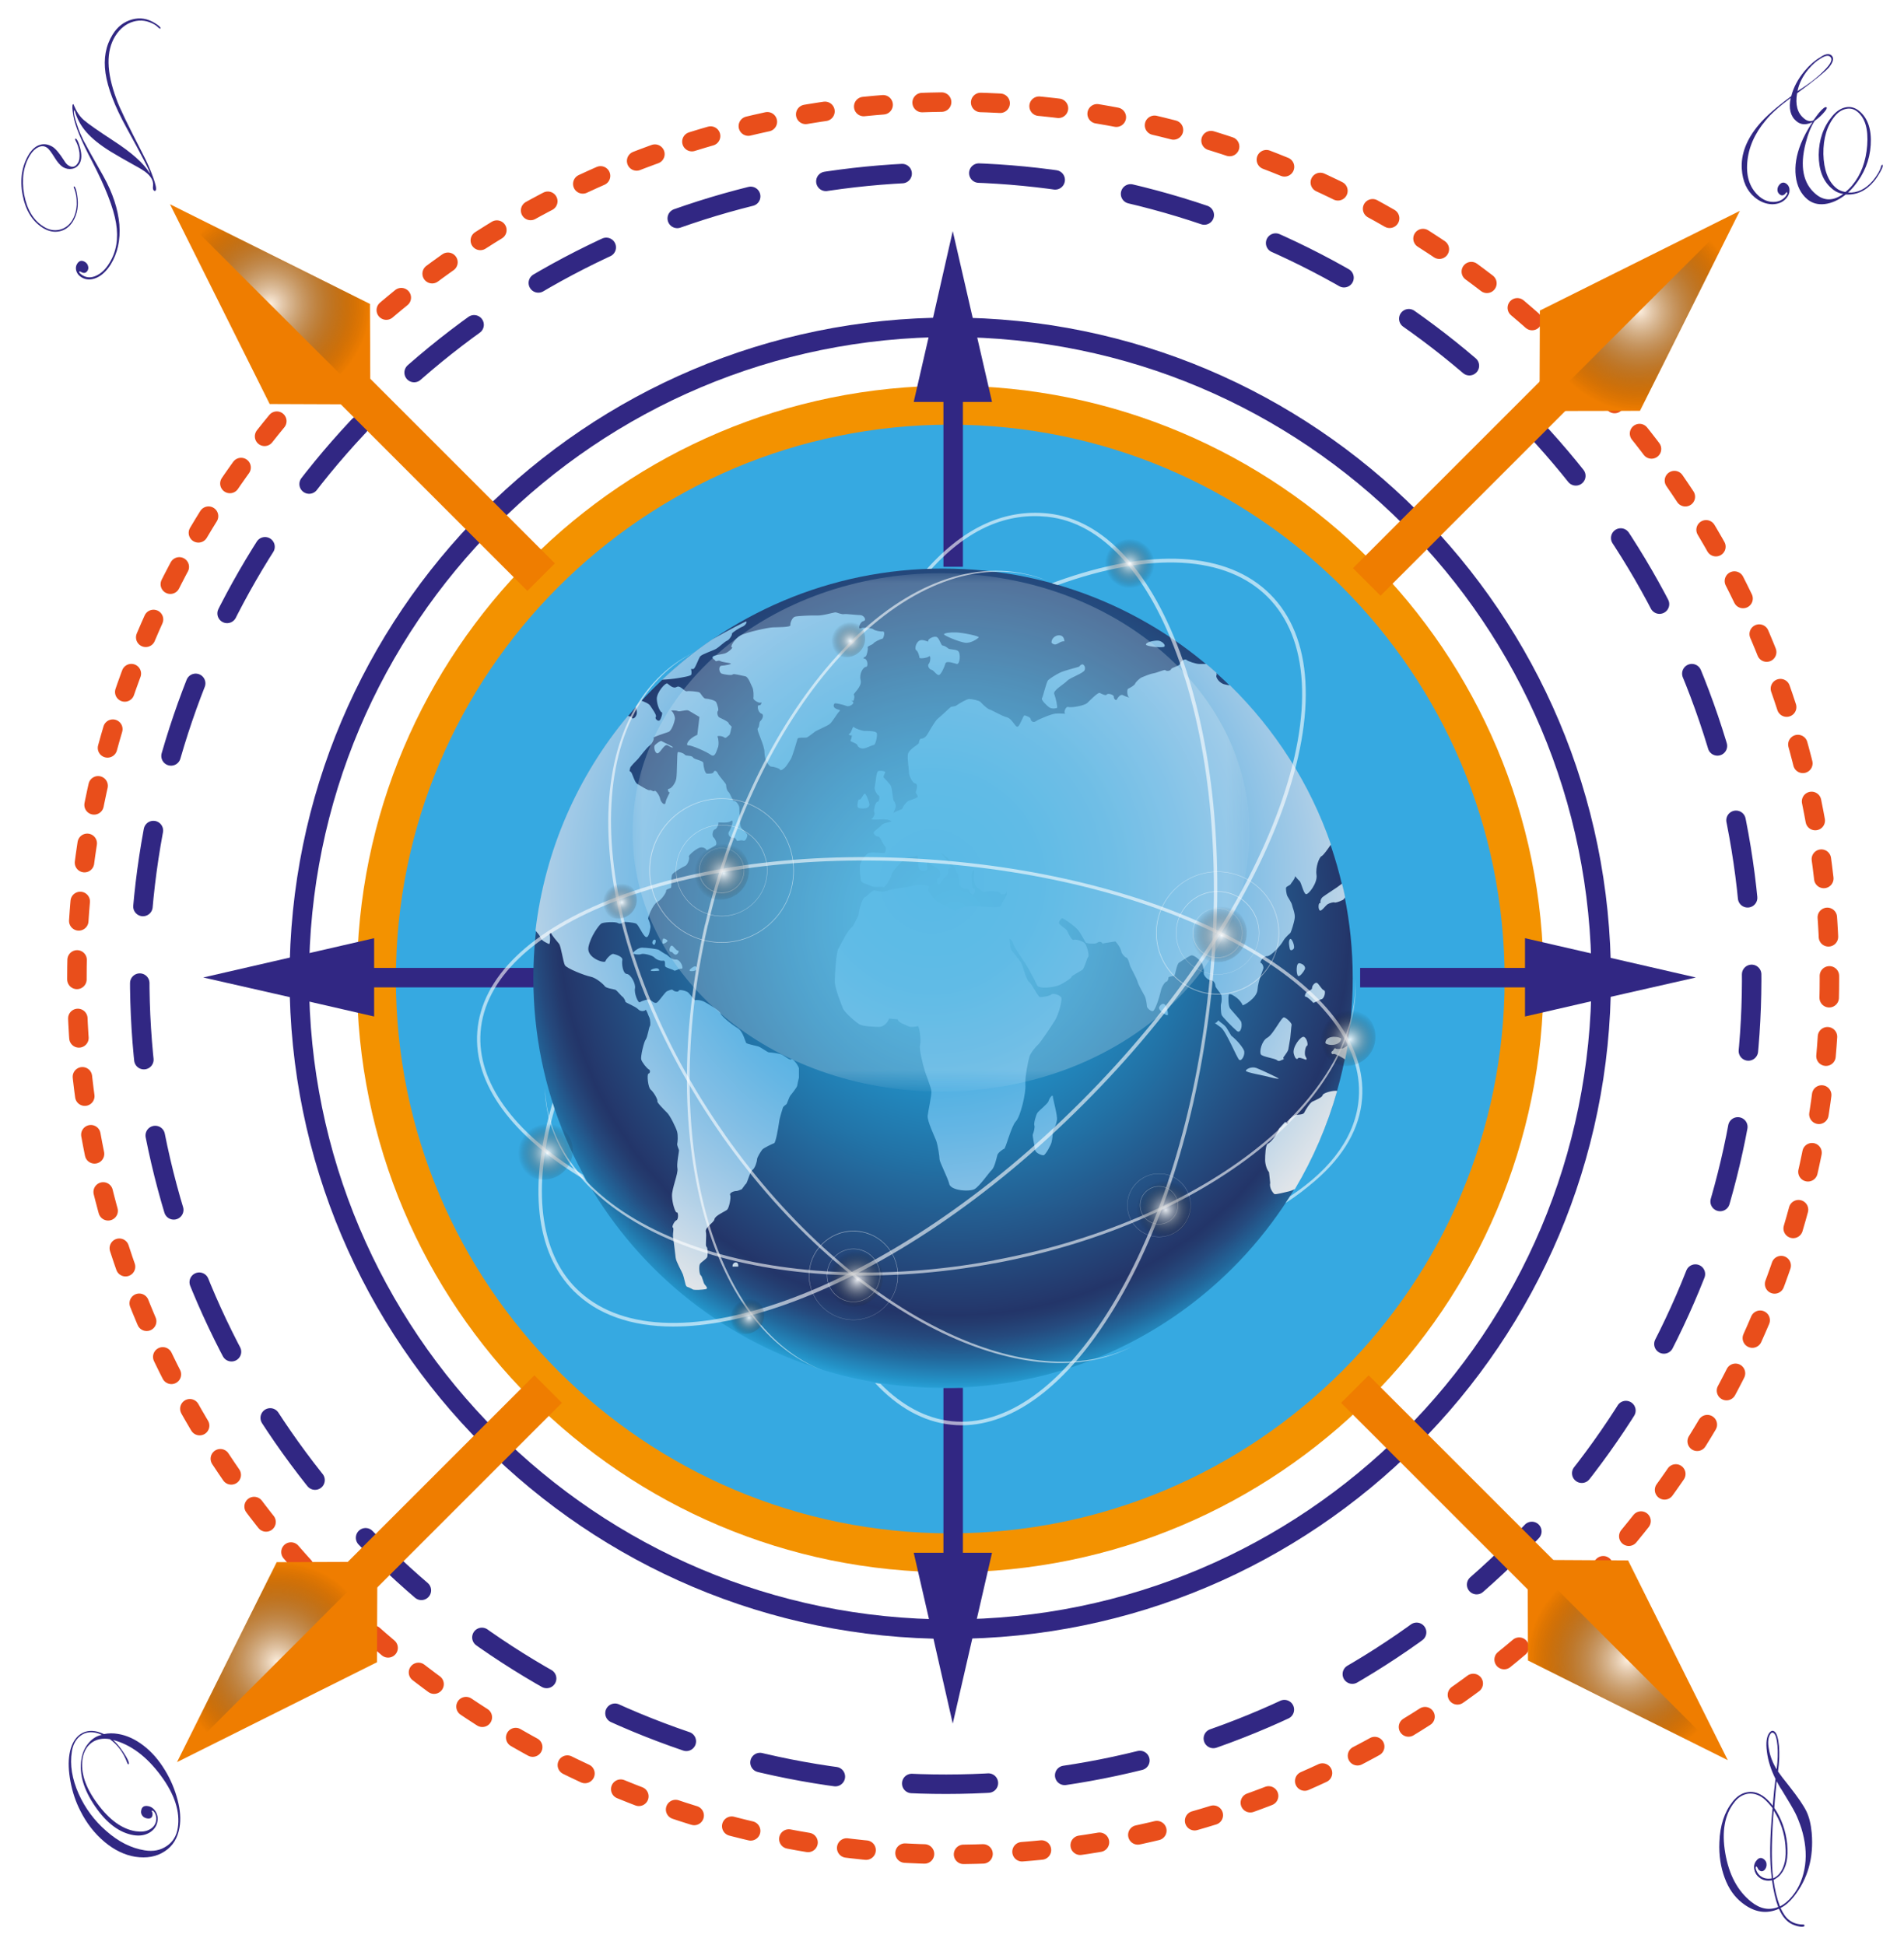 <?xml version="1.0" encoding="utf-8"?>
<!-- Generator: Adobe Illustrator 25.0.0, SVG Export Plug-In . SVG Version: 6.00 Build 0)  -->
<svg version="1.1" id="Capa_1" xmlns="http://www.w3.org/2000/svg" xmlns:xlink="http://www.w3.org/1999/xlink" x="0px" y="0px"
	 width="97.78px" height="99.91px" viewBox="0 0 97.78 99.91" style="enable-background:new 0 0 97.78 99.91;" xml:space="preserve"
	>
<style type="text/css">
	.st0{fill:#36A9E1;stroke:#F39200;stroke-width:2;stroke-miterlimit:10;}
	.st1{fill:none;stroke:#312783;stroke-miterlimit:10;}
	.st2{fill:none;stroke:#312783;stroke-linecap:round;stroke-linejoin:round;stroke-dasharray:3.939,3.939;}
	.st3{fill:none;stroke:#E94E1B;stroke-linecap:round;stroke-linejoin:round;stroke-dasharray:1.002,2.005;}
	.st4{fill-rule:evenodd;clip-rule:evenodd;fill:none;stroke:#312783;stroke-miterlimit:22.926;}
	.st5{fill-rule:evenodd;clip-rule:evenodd;fill:#312783;stroke:#312783;stroke-width:0.567;stroke-miterlimit:22.926;}
	.st6{fill-rule:evenodd;clip-rule:evenodd;fill:none;stroke:#EF7D00;stroke-width:2;stroke-miterlimit:22.926;}
	.st7{fill-rule:evenodd;clip-rule:evenodd;fill:#EF7D00;}
	.st8{fill:#312783;}
	.st9{fill-rule:evenodd;clip-rule:evenodd;fill:url(#SVGID_1_);}
	.st10{fill-rule:evenodd;clip-rule:evenodd;fill:url(#SVGID_2_);}
	.st11{fill-rule:evenodd;clip-rule:evenodd;fill:url(#SVGID_3_);}
	.st12{fill-rule:evenodd;clip-rule:evenodd;fill:url(#SVGID_4_);}
	.st13{fill:url(#SVGID_5_);}
	.st14{fill:url(#SVGID_6_);}
	.st15{filter:url(#Adobe_OpacityMaskFilter);}
	.st16{fill:url(#SVGID_8_);}
	.st17{opacity:0.5;mask:url(#SVGID_7_);fill:#E1ECF5;}
	.st18{opacity:0.6;fill:#FFFFFF;}
	.st19{opacity:0.5;}
	.st20{fill:#FFFFFF;}
	.st21{fill:url(#SVGID_9_);}
	.st22{fill:url(#SVGID_10_);}
	.st23{fill:url(#SVGID_11_);}
	.st24{fill:url(#SVGID_12_);}
	.st25{fill:url(#SVGID_13_);}
	.st26{fill:url(#SVGID_14_);}
	.st27{fill:url(#SVGID_15_);}
	.st28{fill:url(#SVGID_16_);}
	.st29{fill:url(#SVGID_17_);}
	.st30{fill:url(#SVGID_18_);}
	.st31{fill-rule:evenodd;clip-rule:evenodd;fill:url(#SVGID_19_);}
	.st32{fill-rule:evenodd;clip-rule:evenodd;fill:url(#SVGID_20_);}
	.st33{fill-rule:evenodd;clip-rule:evenodd;fill:url(#SVGID_21_);}
	.st34{fill-rule:evenodd;clip-rule:evenodd;fill:url(#SVGID_22_);}
	.st35{fill:url(#SVGID_23_);}
	.st36{fill:url(#SVGID_24_);}
	.st37{filter:url(#Adobe_OpacityMaskFilter_1_);}
	.st38{fill:url(#SVGID_26_);}
	.st39{opacity:0.5;mask:url(#SVGID_25_);fill:#E1ECF5;}
	.st40{fill:url(#SVGID_27_);}
	.st41{fill:url(#SVGID_28_);}
	.st42{fill:url(#SVGID_29_);}
	.st43{fill:url(#SVGID_30_);}
	.st44{fill:url(#SVGID_31_);}
	.st45{fill:url(#SVGID_32_);}
	.st46{fill:url(#SVGID_33_);}
	.st47{fill:url(#SVGID_34_);}
	.st48{fill:url(#SVGID_35_);}
	.st49{fill:url(#SVGID_36_);}
	.st50{fill:#EF7D00;}
	.st51{fill-rule:evenodd;clip-rule:evenodd;fill:none;stroke:#EF7D00;stroke-width:1.417;stroke-miterlimit:22.926;}
</style>
<g>
	<path class="st0" d="M78.27,50.28c0,16.27-13.19,29.47-29.47,29.47c-16.27,0-29.47-13.19-29.47-29.47
		c0-16.27,13.19-29.47,29.47-29.47C65.08,20.82,78.27,34.01,78.27,50.28z"/>
	<path class="st1" d="M82.23,50.24c0,18.46-14.97,33.43-33.43,33.43c-18.46,0-33.43-14.97-33.43-33.43
		c0-18.46,14.97-33.43,33.43-33.43C67.27,16.81,82.23,31.78,82.23,50.24z"/>
	<g>
		
			<ellipse transform="matrix(0.981 -0.194 0.194 0.981 -8.827 10.382)" class="st2" cx="48.57" cy="50.24" rx="41.39" ry="41.39"/>
	</g>
	<g>
		<path class="st3" d="M93.95,50.24c0,24.86-20.15,45-45,45c-24.85,0-45-20.15-45-45s20.15-45,45-45
			C73.8,5.24,93.95,25.39,93.95,50.24z"/>
	</g>
	<g>
		<line class="st4" x1="48.95" y1="71.28" x2="48.95" y2="82.25"/>
		<polygon class="st5" points="48.93,87.25 49.76,83.64 50.59,80.03 48.93,80.03 47.28,80.03 48.11,83.64 		"/>
	</g>
	<g>
		<line class="st4" x1="48.95" y1="29.11" x2="48.95" y2="18.14"/>
		<polygon class="st5" points="48.93,13.14 49.76,16.75 50.59,20.36 48.93,20.36 47.28,20.36 48.11,16.75 		"/>
	</g>
	<g>
		<g>
			<line class="st4" x1="27.67" y1="50.21" x2="16.71" y2="50.21"/>
			<polygon class="st5" points="11.71,50.2 15.32,51.02 18.93,51.85 18.93,50.2 18.93,48.54 15.32,49.37 			"/>
		</g>
		<g>
			<line class="st4" x1="69.85" y1="50.21" x2="80.81" y2="50.21"/>
			<polygon class="st5" points="85.82,50.2 82.21,51.02 78.6,51.85 78.6,50.2 78.6,48.54 82.21,49.37 			"/>
		</g>
	</g>
	<g>
		<line class="st6" x1="70.19" y1="29.89" x2="80.49" y2="19.59"/>
		<polygon class="st7" points="79.08,15.95 79.06,21.11 84.22,21.1 89.35,10.83 		"/>
	</g>
	<g>
		<line class="st6" x1="27.79" y1="29.64" x2="17.49" y2="19.34"/>
		<polygon class="st7" points="13.85,20.75 19.02,20.77 19,15.61 8.73,10.49 		"/>
	</g>
	<g>
		<line class="st6" x1="69.58" y1="71.34" x2="79.88" y2="81.64"/>
		<polygon class="st7" points="78.47,85.28 78.45,80.11 83.61,80.14 88.73,90.4 		"/>
	</g>
	<g>
		<line class="st6" x1="17.85" y1="81.64" x2="28.15" y2="71.34"/>
		<polygon class="st7" points="14.21,80.23 19.38,80.21 19.36,85.37 9.09,90.5 		"/>
	</g>
	<g>
		<path class="st8" d="M91.14,88.94c0.11,0.09,0.18,0.33,0.22,0.73c0.03,0.39,0.02,0.83-0.05,1.31c0.1,0.15,0.29,0.4,0.58,0.76
			c0.45,0.57,0.74,1,0.88,1.29c0.14,0.29,0.23,0.66,0.27,1.1c0.11,1.28-0.2,2.37-0.92,3.28c-0.21,0.26-0.43,0.46-0.68,0.58
			c0.13,0.28,0.27,0.49,0.43,0.61c0.2,0.16,0.44,0.24,0.72,0.24c0.03,0,0.05,0,0.07,0.02c0.02,0.02,0.02,0.03,0,0.06
			c-0.04,0.05-0.16,0.05-0.36,0c-0.2-0.05-0.36-0.13-0.48-0.23c-0.18-0.15-0.34-0.37-0.46-0.66c-0.64,0.29-1.27,0.19-1.89-0.3
			c-0.4-0.31-0.7-0.74-0.9-1.29c-0.2-0.54-0.3-1.15-0.27-1.83c0.03-0.86,0.26-1.55,0.68-2.08c0.23-0.29,0.49-0.45,0.79-0.49
			c0.3-0.04,0.58,0.05,0.86,0.27c0.15,0.12,0.28,0.26,0.41,0.43c0.04-0.53,0.09-0.98,0.14-1.38c-0.23-0.46-0.38-0.92-0.44-1.39
			s-0.02-0.79,0.13-0.98C90.96,88.88,91.05,88.86,91.14,88.94z M90.56,92.36c-0.25-0.19-0.51-0.27-0.78-0.24
			c-0.27,0.04-0.51,0.18-0.71,0.44c-0.5,0.63-0.66,1.5-0.47,2.61c0.19,1.11,0.63,1.94,1.33,2.5c0.46,0.37,0.92,0.46,1.39,0.27
			c-0.14-0.37-0.24-0.82-0.32-1.37c-0.26,0.05-0.48,0-0.66-0.15c-0.14-0.11-0.22-0.25-0.25-0.42c-0.03-0.17,0.01-0.32,0.11-0.44
			c0.12-0.16,0.26-0.18,0.4-0.06c0.07,0.06,0.12,0.14,0.12,0.24c0.01,0.1-0.02,0.19-0.08,0.27c-0.09,0.11-0.19,0.13-0.3,0.04
			c-0.04-0.03-0.06-0.07-0.08-0.12c-0.02-0.03-0.04-0.05-0.04-0.06c-0.01-0.01-0.03-0.01-0.04,0c-0.03,0.04-0.02,0.11,0.03,0.22
			c0.05,0.11,0.12,0.2,0.2,0.26c0.15,0.12,0.35,0.16,0.58,0.12c-0.12-0.87-0.11-2.07,0.04-3.61C90.86,92.65,90.71,92.48,90.56,92.36
			z M91.24,91.48c-0.04,0.41-0.09,0.87-0.12,1.37c0.37,0.55,0.59,1.17,0.66,1.85c0.07,0.69-0.04,1.21-0.33,1.56
			c-0.08,0.11-0.21,0.2-0.37,0.29c0.06,0.48,0.17,0.94,0.33,1.36c0.24-0.12,0.46-0.31,0.65-0.55c0.35-0.44,0.56-0.97,0.64-1.57
			c0.08-0.61,0.01-1.24-0.19-1.89c-0.1-0.3-0.2-0.56-0.31-0.78c-0.11-0.22-0.34-0.61-0.69-1.18C91.41,91.8,91.33,91.65,91.24,91.48z
			 M91.09,92.99l-0.03,0.36c-0.09,1.37-0.09,2.41,0,3.12c0.13-0.06,0.24-0.14,0.33-0.25c0.26-0.33,0.36-0.81,0.3-1.44
			C91.64,94.14,91.44,93.54,91.09,92.99z M91.09,89.01c-0.06-0.04-0.11-0.04-0.16,0.03c-0.12,0.16-0.16,0.42-0.09,0.78
			c0.06,0.37,0.2,0.72,0.4,1.05c0.06-0.46,0.07-0.87,0.04-1.22C91.25,89.3,91.19,89.09,91.09,89.01z"/>
	</g>
	<g>
		<path class="st8" d="M94.05,2.84c0.15,0.13,0.11,0.33-0.12,0.62c-0.19,0.22-0.73,0.66-1.64,1.33c-0.1,0.58,0.01,1.01,0.35,1.29
			c0.16,0.14,0.32,0.17,0.48,0.11c0.12-0.17,0.22-0.3,0.29-0.39c0.2-0.24,0.33-0.33,0.39-0.29c0.04,0.03,0,0.11-0.1,0.23
			c-0.13,0.16-0.3,0.32-0.51,0.47C93,6.5,92.85,6.88,92.73,7.35c-0.31,1.2-0.13,2.08,0.52,2.62c0.43,0.36,0.9,0.36,1.41-0.01
			c-0.21-0.03-0.41-0.12-0.59-0.28C93.62,9.3,93.4,8.73,93.4,7.95c0.01-0.78,0.24-1.44,0.7-1.99c0.21-0.25,0.44-0.4,0.69-0.45
			c0.25-0.05,0.48,0.02,0.69,0.19c0.45,0.37,0.64,0.96,0.59,1.75c-0.05,0.79-0.34,1.49-0.85,2.11c-0.1,0.12-0.21,0.23-0.31,0.33
			c0.48,0.03,0.9-0.18,1.27-0.61c0.22-0.27,0.37-0.52,0.43-0.76l0.03-0.05c0.02-0.01,0.03-0.01,0.04,0c0.03,0.03,0,0.14-0.11,0.34
			c-0.11,0.2-0.22,0.37-0.34,0.51c-0.4,0.48-0.88,0.7-1.44,0.67c-0.37,0.29-0.73,0.45-1.08,0.49c-0.35,0.04-0.65-0.04-0.9-0.25
			c-0.33-0.28-0.53-0.68-0.59-1.19c-0.06-0.52,0.03-1.07,0.26-1.65c0.14-0.35,0.34-0.73,0.6-1.12c-0.32,0.16-0.6,0.15-0.83-0.05
			c-0.3-0.25-0.4-0.65-0.29-1.19c-0.57,0.42-1.01,0.81-1.29,1.16c-0.57,0.68-0.88,1.4-0.94,2.16c-0.06,0.76,0.15,1.34,0.63,1.75
			c0.22,0.18,0.45,0.27,0.71,0.27c0.26,0,0.46-0.09,0.61-0.26c0.1-0.12,0.13-0.2,0.09-0.23c-0.02-0.02-0.05,0-0.07,0.05
			c-0.1,0.12-0.21,0.14-0.32,0.04c-0.06-0.05-0.1-0.13-0.1-0.22c0-0.09,0.03-0.18,0.09-0.25c0.12-0.15,0.26-0.16,0.4-0.04
			c0.09,0.08,0.14,0.19,0.13,0.33c0,0.14-0.06,0.27-0.16,0.39c-0.18,0.21-0.43,0.31-0.74,0.31c-0.32-0.01-0.61-0.13-0.88-0.35
			c-0.41-0.34-0.63-0.83-0.67-1.46c-0.05-0.76,0.24-1.52,0.87-2.27c0.35-0.42,0.91-0.91,1.67-1.47c0.11-0.44,0.34-0.88,0.69-1.3
			c0.26-0.31,0.53-0.54,0.79-0.69C93.73,2.76,93.93,2.74,94.05,2.84z M95.39,5.74c-0.17-0.14-0.36-0.19-0.57-0.15
			c-0.22,0.04-0.41,0.16-0.58,0.36c-0.41,0.49-0.61,1.15-0.6,1.96c0.02,0.81,0.24,1.4,0.66,1.75c0.12,0.1,0.28,0.17,0.47,0.2
			c0.14-0.11,0.25-0.22,0.35-0.34c0.45-0.54,0.71-1.23,0.77-2.06C95.95,6.64,95.79,6.07,95.39,5.74z M93.98,2.91
			c-0.09-0.08-0.25-0.05-0.47,0.09c-0.23,0.13-0.44,0.32-0.65,0.57c-0.28,0.34-0.47,0.71-0.55,1.11c0.71-0.44,1.23-0.87,1.58-1.29
			C94.07,3.16,94.1,3,93.98,2.91z"/>
	</g>
	<g>
		<path class="st8" d="M6.05,89.05c0.45,0.07,0.89,0.27,1.32,0.6c0.43,0.33,0.79,0.75,1.1,1.26c0.3,0.49,0.51,1,0.65,1.53
			c0.14,0.53,0.17,1,0.1,1.41c-0.09,0.54-0.34,0.96-0.76,1.23c-0.42,0.28-0.93,0.37-1.52,0.28c-0.54-0.09-1.07-0.34-1.58-0.77
			c-0.51-0.43-0.92-0.96-1.24-1.6c-0.23-0.45-0.4-0.95-0.5-1.49c-0.1-0.54-0.12-1.01-0.05-1.42c0.07-0.41,0.22-0.72,0.45-0.93
			c0.24-0.21,0.52-0.29,0.85-0.24c0.14,0.02,0.29,0.07,0.47,0.15C5.58,89.01,5.82,89.01,6.05,89.05z M4.86,88.98
			c-0.3-0.05-0.56,0.02-0.77,0.2c-0.21,0.18-0.35,0.44-0.4,0.78c-0.11,0.68,0.01,1.4,0.35,2.17c0.33,0.73,0.8,1.37,1.41,1.9
			c0.63,0.56,1.29,0.89,1.98,1c0.44,0.07,0.81,0,1.13-0.22c0.32-0.21,0.51-0.53,0.57-0.93c0.13-0.83-0.16-1.73-0.88-2.7
			c-0.72-0.97-1.53-1.58-2.45-1.82c0.16,0.13,0.34,0.34,0.54,0.64c0.2,0.3,0.29,0.49,0.28,0.58c0,0.02-0.02,0.04-0.04,0.03
			c-0.01,0-0.03-0.03-0.05-0.08c-0.19-0.52-0.49-0.92-0.89-1.21c-0.37-0.06-0.68,0-0.93,0.18c-0.25,0.18-0.41,0.46-0.47,0.82
			C4.13,91.03,4.38,91.79,5,92.63c0.62,0.84,1.27,1.31,1.97,1.42c0.28,0.04,0.51,0.02,0.71-0.09c0.19-0.1,0.31-0.26,0.34-0.47
			c0.02-0.1,0-0.21-0.04-0.32C7.93,93.06,7.88,93,7.82,92.99c-0.02,0-0.03,0-0.03,0.01l0.01,0.04c0.03,0.04,0.04,0.1,0.03,0.18
			c-0.02,0.14-0.11,0.2-0.28,0.17c-0.1-0.02-0.18-0.06-0.24-0.14c-0.06-0.08-0.08-0.17-0.06-0.26c0.03-0.19,0.15-0.27,0.36-0.23
			c0.16,0.03,0.28,0.12,0.38,0.27c0.09,0.15,0.13,0.32,0.1,0.5c-0.04,0.25-0.18,0.45-0.41,0.59c-0.24,0.14-0.51,0.18-0.82,0.13
			c-0.72-0.12-1.38-0.61-1.97-1.47c-0.6-0.87-0.83-1.67-0.71-2.43c0.05-0.32,0.17-0.6,0.37-0.83c0.19-0.23,0.42-0.37,0.68-0.42
			C5.1,89.04,4.98,89,4.86,88.98z"/>
	</g>
	<g>
		<path class="st8" d="M7.96,1.19c0.21,0.13,0.3,0.22,0.28,0.27C8.22,1.48,8.21,1.48,8.2,1.47c-0.03-0.02-0.07-0.05-0.12-0.1
			c-0.05-0.05-0.1-0.08-0.13-0.1C7.59,1.06,7.23,1,6.85,1.11C6.47,1.22,6.16,1.47,5.92,1.85C5.44,2.62,5.46,3.7,5.98,5.09
			C6.13,5.53,6.59,6.46,7.33,7.9c0.22,0.42,0.39,0.81,0.53,1.2C8,9.48,8.04,9.7,8,9.77C7.98,9.81,7.94,9.82,7.91,9.79
			C7.86,9.76,7.84,9.68,7.86,9.53C7.89,9.24,7.7,8.96,7.29,8.71c-0.08-0.05-0.21-0.13-0.4-0.23C6.42,8.22,6.02,7.99,5.69,7.79
			c-0.55-0.34-0.96-0.67-1.25-1C4.16,6.47,3.95,6.1,3.84,5.69c0-0.01-0.01-0.02-0.02-0.03C3.76,5.73,3.81,6,3.98,6.48
			C4.06,6.73,4.17,6.97,4.28,7.2C4.4,7.43,4.74,8.05,5.31,9.05c0.48,0.86,0.75,1.69,0.82,2.48c0.06,0.79-0.09,1.48-0.45,2.06
			c-0.21,0.33-0.45,0.56-0.73,0.68c-0.28,0.12-0.54,0.11-0.77-0.03c-0.13-0.08-0.22-0.19-0.26-0.32c-0.04-0.13-0.03-0.26,0.04-0.37
			c0.1-0.16,0.23-0.2,0.4-0.1c0.08,0.05,0.14,0.12,0.16,0.21c0.03,0.09,0.02,0.17-0.03,0.25c-0.08,0.12-0.19,0.14-0.32,0.06
			c-0.05-0.03-0.08-0.04-0.1-0.02c-0.02,0.04,0.03,0.1,0.17,0.19c0.21,0.13,0.44,0.14,0.7,0.02c0.26-0.12,0.48-0.33,0.67-0.64
			c0.37-0.59,0.48-1.27,0.35-2.06c-0.13-0.78-0.54-1.84-1.23-3.17C4.17,7.23,3.85,6.45,3.77,5.96C3.71,5.62,3.7,5.42,3.74,5.36
			c0.01-0.01,0.02-0.01,0.03-0.01c0,0,0.02,0.03,0.04,0.09c0.12,0.29,0.28,0.54,0.5,0.73c0.22,0.19,0.72,0.54,1.5,1.05
			c0.96,0.62,1.57,1.17,1.86,1.65c0,0.01,0,0.01,0.01,0.02l0.01,0c0.03-0.05-0.37-0.83-1.2-2.34C5.88,5.44,5.53,4.51,5.42,3.76
			C5.31,3.01,5.43,2.35,5.78,1.78c0.25-0.41,0.58-0.66,1-0.78C7.19,0.89,7.58,0.95,7.96,1.19z M3.91,7.13
			C3.96,7.16,4.03,7.3,4.1,7.55c0.11,0.37,0.1,0.66-0.02,0.86C3.99,8.55,3.87,8.64,3.7,8.67c-0.16,0.03-0.32,0-0.47-0.09
			C3.09,8.49,2.95,8.33,2.81,8.1C2.63,7.81,2.5,7.63,2.39,7.57C2.26,7.49,2.12,7.49,1.97,7.56C1.81,7.63,1.67,7.77,1.55,7.96
			C1.2,8.53,1.1,9.2,1.24,9.99c0.15,0.78,0.48,1.33,1,1.65c0.27,0.17,0.54,0.22,0.81,0.16c0.27-0.06,0.49-0.22,0.65-0.47
			c0.14-0.23,0.22-0.5,0.24-0.82c0.01-0.32-0.04-0.61-0.15-0.88c-0.01-0.02-0.01-0.03,0-0.03C3.78,9.57,3.8,9.57,3.82,9.58
			c0.05,0.03,0.1,0.17,0.14,0.43c0.09,0.52,0.02,0.98-0.22,1.37c-0.17,0.27-0.4,0.44-0.68,0.5c-0.29,0.06-0.57,0-0.85-0.17
			c-0.55-0.34-0.9-0.91-1.05-1.71c-0.15-0.8-0.03-1.5,0.34-2.1C1.66,7.66,1.84,7.5,2.05,7.44C2.26,7.37,2.48,7.41,2.7,7.54
			c0.16,0.1,0.36,0.34,0.59,0.7C3.37,8.38,3.45,8.46,3.52,8.5C3.71,8.62,3.87,8.58,4,8.37c0.08-0.12,0.1-0.3,0.08-0.53
			C4.05,7.61,3.98,7.4,3.87,7.2C3.85,7.17,3.85,7.15,3.86,7.14C3.87,7.12,3.88,7.11,3.91,7.13z"/>
	</g>
	<radialGradient id="SVGID_1_" cx="84.204" cy="15.972" r="5.142" gradientUnits="userSpaceOnUse">
		<stop  offset="0" style="stop-color:#FFFFFF;stop-opacity:0.87"/>
		<stop  offset="1" style="stop-color:#010202;stop-opacity:0"/>
	</radialGradient>
	<polygon class="st9" points="89.35,10.83 79.06,21.11 84.22,21.1 	"/>
	
		<radialGradient id="SVGID_2_" cx="-1022.864" cy="-628.955" r="5.143" gradientTransform="matrix(0 1 -1 0 -545.363 1108.121)" gradientUnits="userSpaceOnUse">
		<stop  offset="0" style="stop-color:#FFFFFF;stop-opacity:0.87"/>
		<stop  offset="1" style="stop-color:#010202;stop-opacity:0"/>
	</radialGradient>
	<polygon class="st10" points="88.73,90.4 78.45,80.11 78.47,85.28 	"/>
	
		<radialGradient id="SVGID_3_" cx="-1852.439" cy="693.814" r="5.142" gradientTransform="matrix(-1 0 0 -1 -1838.206 779.167)" gradientUnits="userSpaceOnUse">
		<stop  offset="0" style="stop-color:#FFFFFF;stop-opacity:0.87"/>
		<stop  offset="1" style="stop-color:#010202;stop-opacity:0"/>
	</radialGradient>
	<polygon class="st11" points="9.09,90.5 19.38,80.21 14.21,80.23 	"/>
	
		<radialGradient id="SVGID_4_" cx="-802.513" cy="1798.549" r="5.142" gradientTransform="matrix(0 -1 1 0 -1784.674 -786.884)" gradientUnits="userSpaceOnUse">
		<stop  offset="0" style="stop-color:#FFFFFF;stop-opacity:0.87"/>
		<stop  offset="1" style="stop-color:#010202;stop-opacity:0"/>
	</radialGradient>
	<polygon class="st12" points="8.73,10.49 19.02,20.77 19,15.61 	"/>
	<g>
		<g id="globe">
			<g>
				<radialGradient id="SVGID_5_" cx="49.033" cy="47.231" r="24.346" gradientUnits="userSpaceOnUse">
					<stop  offset="0" style="stop-color:#2CAAE1"/>
					<stop  offset="0.1" style="stop-color:#2BA6DD"/>
					<stop  offset="0.224" style="stop-color:#279CD2"/>
					<stop  offset="0.361" style="stop-color:#228AC0"/>
					<stop  offset="0.506" style="stop-color:#2273A7"/>
					<stop  offset="0.659" style="stop-color:#24578A"/>
					<stop  offset="0.815" style="stop-color:#24396D"/>
					<stop  offset="0.834" style="stop-color:#233569"/>
					<stop  offset="0.852" style="stop-color:#243B6E"/>
					<stop  offset="0.884" style="stop-color:#254A7E"/>
					<stop  offset="0.925" style="stop-color:#22669A"/>
					<stop  offset="0.974" style="stop-color:#2391C6"/>
					<stop  offset="1" style="stop-color:#2CAAE1"/>
				</radialGradient>
				<path class="st13" d="M69.47,50.24c0,11.62-9.42,21.04-21.04,21.04c-11.62,0-21.04-9.42-21.04-21.04S36.8,29.2,48.42,29.2
					C60.05,29.2,69.47,38.62,69.47,50.24z"/>
				<radialGradient id="SVGID_6_" cx="47.87" cy="45.265" r="24.676" gradientUnits="userSpaceOnUse">
					<stop  offset="0" style="stop-color:#2CAAE1"/>
					<stop  offset="0.217" style="stop-color:#35ABE2"/>
					<stop  offset="0.379" style="stop-color:#4AAFE2"/>
					<stop  offset="0.523" style="stop-color:#65B6E4"/>
					<stop  offset="0.657" style="stop-color:#84BFE5"/>
					<stop  offset="0.783" style="stop-color:#A5CBE7"/>
					<stop  offset="0.902" style="stop-color:#C8DAE8"/>
					<stop  offset="1" style="stop-color:#E6E7E9"/>
				</radialGradient>
				<path class="st14" d="M68.57,56.02c-0.28,0.01-0.64,0.14-0.65,0.23c0,0.1-0.39,0.27-0.51,0.32c-0.13,0.05-0.37,0.44-0.43,0.57
					c-0.05,0.13-0.37,0.09-0.48,0.14c-0.11,0.05-0.35,0.24-0.35,0.36c0,0.11-0.07,0.1-0.14-0.03c0,0,0,0-0.15,0.16
					c-0.18,0.2-0.18,0.2-0.18,0.2c-0.1,0.33-0.45,0.73-0.57,0.77c-0.12,0.03-0.14,0.6-0.14,0.83c0,0.23,0.09,0.51,0.2,0.63
					c0,0,0,0,0.02,0.18c0.04,0.36,0.04,0.36,0.04,0.36c-0.06,0.28,0.15,0.53,0.21,0.58c0.06,0.05,0.58-0.1,0.78-0.14
					c0.08-0.02,0.19-0.07,0.28-0.11c0.93-1.56,1.66-3.25,2.17-5.04C68.64,56.02,68.61,56.02,68.57,56.02z M33.76,56.56
					c-0.03,0.06,0.35,0.44,0.49,0.58c0.15,0.13,0.46,0.76,0.52,0.97c0.06,0.21,0.03,0.55,0.01,0.63c-0.02,0.08,0.07,0.25,0.09,0.33
					c0.01,0.07-0.13,0.69-0.08,0.94c0.05,0.25-0.29,1.03-0.28,1.41c0.01,0.39,0.18,0.89,0.25,0.85c0.07-0.04,0.1,0.35-0.02,0.4
					c-0.12,0.05-0.25,0.35-0.19,0.37c0.07,0.02,0,0.32,0.01,0.44c0.02,0.12,0.12,0.92,0.14,1.12c0.02,0.2,0.31,0.69,0.37,0.85
					c0.06,0.17,0.12,0.48,0.14,0.53c0.02,0.05,0.05,0.1,0.06,0.1c0.01,0,0.24,0.09,0.3,0.14c0.07,0.05,0.52,0.02,0.67-0.01
					c0.15-0.03,0.01-0.17-0.05-0.24c-0.07-0.08-0.13-0.43-0.2-0.47c-0.08-0.04-0.11-0.49-0.04-0.59c0.07-0.1,0.34-0.26,0.37-0.35
					c0.03-0.08,0.04-0.48-0.04-0.53c-0.07-0.06,0.02-0.53-0.03-0.77c-0.05-0.24,0.41-0.46,0.44-0.64c0.03-0.19,0.53-0.39,0.65-0.49
					c0.11-0.1,0.21-0.64,0.16-0.75c-0.06-0.12,0.19-0.21,0.3-0.21c0.11,0,0.23-0.08,0.27-0.08c0.04,0,0.17-0.24,0.24-0.29
					c0.07-0.06,0.21-0.63,0.34-0.72c0.13-0.09,0.23-0.44,0.23-0.54c0-0.1,0.19-0.4,0.26-0.49c0.06-0.09,0.54-0.31,0.62-0.34
					c0.08-0.04,0.21-0.79,0.25-1.07c0.03-0.27,0.17-0.64,0.19-0.73c0.01-0.09,0.16-0.17,0.19-0.2c0.03-0.03,0.14-0.38,0.21-0.46
					c0.07-0.08,0.33-0.41,0.34-0.49c0.01-0.07,0.05-0.26,0.09-0.42c0,0,0,0,0-0.18c0-0.3,0-0.3,0-0.3c-0.08-0.23-0.34-0.52-0.4-0.45
					c-0.07,0.06-0.36-0.2-0.51-0.26c-0.15-0.05-0.52-0.1-0.62-0.1c-0.09,0-0.42-0.27-0.57-0.31c-0.15-0.04-0.52-0.12-0.59-0.16
					c-0.07-0.04-0.16-0.6-0.46-0.78c-0.3-0.18-0.83-0.6-0.88-0.76c-0.06-0.15-0.63-0.48-0.81-0.58c-0.18-0.1-0.45-0.12-0.48-0.09
					c-0.04,0.03-0.26-0.3-0.37-0.4c-0.12-0.09-0.46-0.17-0.48-0.09c-0.02,0.09-0.24,0.04-0.3-0.03c-0.05-0.07-0.23,0.03-0.31,0.06
					c-0.08,0.03-0.37,0.46-0.5,0.57c-0.13,0.1-0.29-0.1-0.38-0.14c-0.09-0.04-0.42,0.07-0.51,0.13c-0.09,0.06-0.3-0.46-0.25-0.71
					c0.05-0.24-0.22-0.73-0.42-0.74c-0.2-0.01-0.27-0.52-0.23-0.71c0.04-0.19-0.37-0.3-0.47-0.32c-0.1-0.01-0.36,0.25-0.4,0.38
					c-0.04,0.12-0.98-0.17-0.87-0.73c0.11-0.56,0.55-1.14,0.66-1.21c0.11-0.07,0.71-0.1,0.84-0.03c0.13,0.08,0.25,0,0.28-0.04
					c0.02-0.03,0.51,0.01,0.66,0.07c0.14,0.06,0.35,0.62,0.51,0.69c0.15,0.07,0.21-0.36,0.23-0.47c0.03-0.11-0.07-0.38-0.11-0.45
					c-0.04-0.07,0.24-0.76,0.47-0.88c0.23-0.12,0.47-0.5,0.45-0.57c-0.02-0.07,0.18-0.12,0.24-0.15c0.06-0.03-0.01-0.58,0.08-0.7
					c0.09-0.12,0.52-0.37,0.66-0.43c0.14-0.06,0.24-0.41,0.19-0.47c-0.05-0.06,0.35-0.4,0.56-0.47c0.21-0.06,0.39,0.12,0.34,0.15
					c0.04-0.02,0.33-0.17,0.45-0.25c0.14-0.09,0-0.35-0.09-0.43c-0.09-0.07-0.04-0.38,0.07-0.4c0.11-0.03,0.21-0.29,0.18-0.34
					c-0.03-0.06,0.46,0.05,0.64-0.09c0.18-0.14,0.05,0.33-0.08,0.52c-0.13,0.19,0.1,0.37,0.19,0.33c0.09-0.04,0.18,0.1,0.2,0.15
					c0.02,0.05,0.2-0.05,0.33,0c0.12,0.05,0.2-0.17,0.21-0.27c0.01-0.1-0.29-0.31-0.34-0.44c-0.05-0.12-0.07-0.84-0.07-0.98
					c-0.01-0.15-0.2-0.38-0.27-0.34c-0.06,0.04-0.19-0.38-0.29-0.47c-0.1-0.09-0.12-0.29-0.12-0.36c0-0.07-0.35-0.43-0.43-0.6
					c-0.08-0.17-0.2-0.13-0.21-0.06c-0.01,0.08-0.25,0.09-0.35,0.08c-0.1-0.01-0.18-0.39-0.18-0.54c0-0.14-0.45-0.17-0.53-0.29
					c-0.07-0.12-0.37-0.06-0.42-0.14c-0.05-0.08-0.31-0.16-0.36-0.13c-0.05,0.03-0.03,1.08-0.08,1.36
					c-0.05,0.28-0.29,0.53-0.38,0.52c-0.09-0.01-0.03,0.2,0.03,0.18c0.06-0.02-0.17,0.31-0.2,0.52c-0.03,0.21-0.25-0.01-0.28-0.2
					c-0.04-0.19-0.25-0.46-0.29-0.39c-0.04,0.07-0.19-0.08-0.25-0.04c-0.06,0.04-0.47-0.23-0.63-0.32
					c-0.16-0.09-0.25-0.59-0.35-0.63c-0.09-0.04-0.02-0.1-0.02-0.18c0-0.08,0.31-0.37,0.41-0.48c0.1-0.12,0.44-0.57,0.58-0.67
					c0.14-0.1,0.25-0.36,0.22-0.41c-0.02-0.05,0.59-0.24,0.76-0.3c0.17-0.06,0.31-0.52,0.33-0.66c0.02-0.13-0.1-0.39-0.18-0.42
					c-0.08-0.03,0.23-0.04,0.33,0.01c0.1,0.05,0.42-0.09,0.55-0.03c0.12,0.07,0.38,0.22,0.56,0.33c0,0,0,0-0.04,0.34
					c-0.07,0.58-0.07,0.58-0.07,0.58c-0.48,0.2-0.62,0.55-0.46,0.54c0.17-0.01,0.95,0.33,1.16,0.49c0.22,0.16,0.29-0.23,0.35-0.36
					c0.07-0.12,0.04-0.5-0.01-0.57c-0.05-0.07,0.25-0.05,0.34,0.03c0.09,0.08,0.19-0.08,0.25-0.11c0.07-0.03,0.1-0.35,0.13-0.41
					c0.03-0.07-0.15-0.13-0.15-0.21c-0.01-0.08-0.35-0.23-0.47-0.29c-0.11-0.05-0.14-0.29-0.08-0.34c0.06-0.04-0.04-0.35-0.09-0.45
					c-0.05-0.1-0.42-0.18-0.54-0.18c-0.12,0-0.25-0.28-0.32-0.32c-0.07-0.04-0.54-0.09-0.65-0.06c-0.12,0.03-0.33-0.33-0.52-0.22
					c-0.19,0.11-0.4-0.13-0.48-0.18c-0.09-0.05-0.54,0.44-0.54,0.79c0.01,0.35,0.18,0.68,0.25,0.69c0.07,0.01-0.02,0.32-0.1,0.41
					c-0.08,0.09-0.27-0.09-0.2-0.17c0.07-0.08-0.2-0.44-0.29-0.58c-0.07-0.11-0.3-0.2-0.46-0.26c-0.09,0.1-0.19,0.21-0.28,0.31
					c0.04,0.12,0.08,0.29,0.04,0.41c-0.07,0.21-0.24,0.24-0.25,0.15c0-0.04-0.09-0.07-0.2-0.08c-2.55,3.06-4.25,6.86-4.74,11.02
					c0.1,0.12,0.22,0.25,0.25,0.35c0.06,0.19,0.38,0.31,0.44,0.34c0.06,0.04,0.08-0.35,0.04-0.46c-0.04-0.1,0.08-0.16,0.08-0.09
					c0,0.07,0.3,0.42,0.4,0.54c0.1,0.12,0.21,0.93,0.3,1.1c0.1,0.17,1.02,0.53,1.32,0.59c0.3,0.06,0.67,0.4,0.73,0.49
					c0.06,0.1,0.45,0.15,0.54,0.18c0.09,0.04,0.29,0.31,0.37,0.36c0.08,0.06,0.15,0.22,0.15,0.26c0,0.04,0.52,0.24,0.65,0.38
					c0.13,0.14,0.34,0.1,0.38,0.04c0.04-0.06,0.14,0.28,0.2,0.39c0.05,0.12,0.07,0.4,0.02,0.45c-0.04,0.04-0.12,0.57-0.21,0.68
					c-0.09,0.11-0.27,0.87-0.23,1.02c0.04,0.15,0.29,0.46,0.39,0.51c0.1,0.05,0.06,0.21-0.02,0.22c-0.08,0.01-0.04,0.74,0.15,0.85
					C33.63,56.18,33.79,56.5,33.76,56.56z M36.24,43.72L36.24,43.72C36.24,43.72,36.24,43.72,36.24,43.72z M34.8,34.83
					c0.25-0.04,0.67-0.11,0.7-0.18c0.02-0.06,0.02-0.23-0.02-0.29c0.04,0,0.09,0,0.12,0c0.1,0,0.26-0.52,0.36-0.65
					c0.1-0.12,0.68-0.3,0.82-0.39c0.14-0.08,0.44-0.37,0.55-0.41c0.12-0.04,0.28-0.3,0.26-0.36c-0.02-0.05,0.39-0.31,0.55-0.37
					c0.16-0.07,0.24-0.25,0.18-0.26c-0.04-0.01-0.92,0.45-1.73,0.91c-0.92,0.62-1.78,1.32-2.59,2.08
					C34.25,34.9,34.64,34.86,34.8,34.83z M50.05,61.07c0.27-0.16,0.73-0.84,0.88-0.98c0.15-0.14,0.26-0.66,0.29-0.77
					c0.03-0.11,0.26-0.29,0.35-0.32c0.08-0.02,0.36-1.16,0.6-1.41c0.24-0.25,0.52-1.45,0.49-1.88c-0.03-0.43,0.15-1.25,0.21-1.45
					c0.06-0.2,0.36-0.55,0.45-0.62c0.09-0.07,0.67-0.93,0.86-1.24c0.19-0.31,0.36-0.98,0.33-1.14c-0.04-0.16-0.44-0.27-0.51-0.19
					c-0.07,0.08-0.46,0.14-0.58,0.14c-0.12,0-0.4-0.65-0.57-0.78c-0.17-0.13-0.33-0.88-0.43-1.02c-0.1-0.14-0.38-0.5-0.46-0.58
					c-0.09-0.08-0.1-0.48-0.12-0.58c-0.02-0.11,0.17,0.07,0.2,0.23c0.03,0.16,0.48,0.79,0.62,1.01c0.14,0.21,0.5,0.89,0.6,1.11
					c0.09,0.21,0.9,0.11,1.17-0.02c0.26-0.13,0.59-0.34,0.6-0.41c0.01-0.07,0.43-0.27,0.55-0.36c0.12-0.09,0.22-0.58,0.3-0.66
					c0.08-0.08-0.06-0.54-0.15-0.68c-0.09-0.14-0.51-0.25-0.59-0.2c-0.09,0.05-0.27-0.31-0.33-0.45c-0.06-0.13-0.39-0.3-0.42-0.39
					c-0.03-0.09,0.09-0.24,0.14-0.27c0.05-0.03,0.64,0.38,0.82,0.59c0.17,0.21,0.36,0.59,0.4,0.65c0.03,0.06,0.5,0.1,0.6,0.02
					c0.1-0.08,0.22-0.06,0.27,0.04c0,0,0,0,0.15-0.03c0.51-0.08,0.51-0.08,0.51-0.08c0.24,0.26,0.31,0.49,0.31,0.54
					c0,0.05,0.15,0.26,0.25,0.29c0.1,0.02,0.17,0.36,0.2,0.44c0.03,0.08,0.32,0.59,0.38,0.8c0.06,0.21,0.31,0.62,0.37,0.74
					c0.06,0.11,0.11,0.43,0.11,0.52c0,0.09,0.19,0.26,0.3,0.25c0.12-0.01,0.35-0.74,0.41-1.02c0.05-0.27,0.24-0.5,0.3-0.5
					c0.05,0,0.1-0.15,0.1-0.21c0-0.06,0.3-0.05,0.32-0.13c0.03-0.07,0.11-0.56,0.22-0.63c0.11-0.07,0.48-0.32,0.62-0.37
					c0.13-0.05,0.47,0.25,0.54,0.38c0.08,0.13,0.14,0.48,0.11,0.54c-0.03,0.06,0.18,0.36,0.36,0.35c0.18,0,0.24,0.23,0.24,0.31
					c0.01,0.08,0.24,0.33,0.29,0.43c0.05,0.11,0.03,0.4,0,0.47c-0.03,0.07-0.01,0.45,0.02,0.56c0.03,0.11,0.59,0.67,0.79,0.84
					c0.21,0.17,0.31-0.34,0.2-0.51c-0.11-0.16-0.47-0.54-0.55-0.65c-0.09-0.11-0.1-0.56-0.07-0.69c0.03-0.13,0.32,0.07,0.43,0.16
					c0.12,0.09,0.27,0.29,0.28,0.36c0,0.07,0.75-0.35,0.77-0.8c0.03-0.45,0.27-0.96,0.3-1.08c0.02-0.12-0.07-0.28-0.14-0.29
					c-0.06-0.01,0.11-0.34,0.32-0.34c0.21,0.01,0.71-0.55,0.83-0.77c0.12-0.22,0.36-0.4,0.38-0.43c0.03-0.03,0.2-0.55,0.22-0.77
					c0.03-0.22-0.12-0.55-0.14-0.67c-0.02-0.11-0.2-0.37-0.24-0.45c-0.04-0.08-0.09-0.38-0.06-0.44c0.03-0.06,0.21-0.12,0.23-0.17
					c0.02-0.05,0.23-0.28,0.22-0.38c-0.02-0.1,0.13,0.13,0.23,0.21c0.1,0.08,0.2,0.62,0.33,0.68c0.12,0.06,0.61-0.57,0.55-0.98
					c-0.06-0.41,0.14-0.92,0.26-0.97c0.09-0.04,0.32-0.36,0.48-0.6c-1.08-3.13-2.88-5.92-5.19-8.18c-0.03,0-0.05,0-0.08,0
					c-0.18-0.04-0.18-0.04-0.18-0.04c-0.3-0.06-0.48-0.39-0.43-0.46c0.02-0.02,0.01-0.08,0-0.14c-0.17-0.15-0.34-0.3-0.52-0.45
					c-0.14,0-0.29,0-0.38,0c-0.18-0.01-0.57-0.14-0.64-0.21c-0.07-0.07-0.31,0.06-0.32,0.19c-0.02,0.13-0.43,0.19-0.47,0.29
					c-0.04,0.1-0.25,0.11-0.29,0.05c-0.04-0.05-0.42,0.13-0.61,0.16c-0.19,0.03-0.54,0.18-0.63,0.22c-0.08,0.04-0.29,0.23-0.32,0.32
					c-0.03,0.08-0.28,0.22-0.35,0.25c-0.08,0.03-0.06,0.39,0.04,0.44c0.1,0.05-0.19-0.04-0.32-0.11c-0.13-0.06-0.27,0.15-0.31,0.23
					c-0.04,0.07-0.16-0.04-0.15-0.15c0-0.11-0.32-0.19-0.36-0.11c-0.04,0.08-0.26-0.03-0.36-0.08c-0.09-0.05-0.49,0.37-0.64,0.51
					c-0.15,0.15-0.85,0.26-0.98,0.21c-0.13-0.05-0.26,0.31-0.15,0.34c0.11,0.02-0.29-0.02-0.5,0c-0.22,0.02-0.85,0.28-1.01,0.39
					c-0.15,0.11-0.27-0.03-0.27-0.11c0-0.09-0.24-0.17-0.31-0.19c-0.07-0.02-0.21,0.48-0.34,0.57c-0.13,0.1-0.28-0.39-0.57-0.47
					c-0.3-0.08-0.76-0.37-0.89-0.4c-0.13-0.04-0.4-0.31-0.47-0.39c-0.08-0.08-0.45-0.15-0.58-0.15c-0.12,0-0.51,0.23-0.62,0.31
					c-0.11,0.09-0.27,0.07-0.32,0.1c-0.05,0.03-0.5,0.47-0.67,0.6c-0.17,0.14-0.47,0.72-0.57,0.86c-0.1,0.14-0.24,0.17-0.3,0.17
					c-0.06,0-0.1,0.16-0.1,0.22c0,0.06-0.51,0.32-0.56,0.56c-0.05,0.23,0.05,0.76,0.05,0.95c0,0.19,0.19,0.56,0.33,0.57
					c0.14,0.01,0.07,0.32,0.03,0.41c-0.04,0.09,0.09,0.18,0.09,0.26c0,0.07-0.36,0.18-0.47,0.22c-0.11,0.04-0.29,0.29-0.31,0.38
					c-0.02,0.08-0.36,0.14-0.47,0.25c0.03-0.08,0.07-0.18,0.1-0.25c0.06-0.12-0.03-0.34-0.08-0.38c-0.05-0.04-0.08-0.66-0.16-0.79
					c-0.09-0.13-0.3-0.35-0.35-0.4c-0.05-0.04,0.04-0.2,0.07-0.27c0.03-0.07-0.29-0.11-0.37-0.06c-0.09,0.05-0.13,0.66-0.17,0.82
					c-0.04,0.16,0.16,0.42,0.21,0.43c0.05,0.01,0.04,0.31-0.07,0.32c-0.11,0.01-0.21,0.45-0.16,0.55c0.06,0.1-0.08,0.29-0.15,0.34
					c-0.07,0.04,0.43,0.02,0.65,0.01c0.22,0,0.4,0.09,0.38,0.11c-0.02,0.02-0.43,0.08-0.5,0.18c-0.07,0.1-0.35,0.28-0.4,0.36
					c-0.05,0.07,0.09,0.24,0.21,0.23c0.12-0.01,0.25,0.4,0.34,0.48c0.09,0.08,0.06,0.29,0.02,0.35c-0.04,0.06-0.59-0.04-0.8,0.01
					c-0.21,0.05-0.47,0.49-0.49,0.66c-0.02,0.17,0.03,0.65,0.06,0.78c0.03,0.13,0.46,0.21,0.55,0.28c0.09,0.06,0.51,0,0.6,0.04
					c0.08,0.04,0.37-0.42,0.42-0.64c0.05-0.22,0.5-0.61,0.59-0.76c0.09-0.15,0.57-0.13,0.69-0.21c0.12-0.08,0.05,0.37,0.11,0.61
					c0.06,0.24,0.52,0.21,0.45-0.02c-0.07-0.23,0.05-0.33,0.06-0.24c0.02,0.08,0.46,0.26,0.54,0.39c0.08,0.13,0.06,0.4-0.04,0.4
					c-0.1,0-0.1,0.3,0,0.33c0.1,0.03,0.24-0.34,0.35-0.39c0.11-0.06,0.2-0.29,0.15-0.3c-0.05-0.02,0.1-0.23,0.16-0.16
					c0.06,0.07-0.24-0.45-0.42-0.64c-0.19-0.19-0.06-0.1,0.3,0.19c0,0,0,0,0.24,0.34c0.05,0.06,0.11,0.25,0.15,0.31
					c0.06,0.1,0.06,0.1,0.06,0.1c0.05,0.12,0.09,0.44,0.09,0.53c0,0.09,0.19,0.26,0.31,0.25c0.12-0.01,0.2,0.05,0.18,0.06
					c-0.02,0,0.08,0.23,0.19,0.23c0.11,0.01,0.16-0.29,0.05-0.3c-0.11-0.01-0.1-0.43-0.11-0.62c-0.01-0.19,0.08-0.34,0.12-0.34
					c0.04,0-0.01,0.38,0,0.47c0,0.09,0.05,0.26,0.1,0.38c0,0,0,0,0.12,0.09c0.27,0.2,0.27,0.2,0.27,0.2
					c0.38-0.11,0.89-0.03,0.87,0.05c-0.02,0.08,0.28,0.1,0.3-0.03c0.02-0.12,0.03,0,0.03,0.09c0,0.09-0.25,0.43-0.29,0.58
					c-0.04,0.16-0.92,0.05-1.3,0.02c-0.38-0.03-0.94,0.1-0.98,0.21c-0.04,0.11-0.63-0.26-0.9-0.37c-0.27-0.12-0.48-0.53-0.54-0.58
					c-0.06-0.06,0.05-0.19,0.02-0.27c-0.03-0.08-0.65-0.1-0.83-0.03c-0.18,0.07-1.11,0.16-1.33,0.26c-0.22,0.1-0.55-0.01-0.65-0.02
					c-0.1-0.02-0.35,0.29-0.47,0.34c-0.13,0.05-0.28,0.48-0.35,0.96c0,0,0,0-0.17,0.33c-0.11,0.21-0.11,0.21-0.11,0.21
					c-0.31,0.23-0.65,1.01-0.75,1.17c-0.1,0.16-0.18,1.28-0.18,1.65c0,0.38,0.33,1.17,0.42,1.4c0.09,0.22,0.66,0.71,0.85,0.82
					c0.19,0.11,0.81,0.13,1.01,0.13c0.2,0,0.43-0.19,0.51-0.43c0,0,0,0,0.3,0.03c0.14,0.01,0.14,0.01,0.14,0.01
					c0.01,0.17,0.45,0.3,0.55,0.36c0.11,0.06,0.4,0.02,0.48-0.01c0.09-0.02,0.18,0.75,0.12,0.97c-0.06,0.22,0.15,1.01,0.22,1.25
					c0.06,0.24,0.33,0.88,0.36,1.11c0.02,0.23-0.16,1-0.19,1.27c-0.03,0.27,0.34,1.03,0.44,1.29c0.09,0.26,0.17,0.82,0.17,0.95
					c0,0.13,0.4,0.91,0.49,1.23C48.77,61.15,49.78,61.22,50.05,61.07z M67.43,51.49c0.03,0.06,0.28-0.14,0.43-0.17
					c0.15-0.02,0.25-0.43,0.13-0.46c-0.12-0.04-0.27-0.35-0.36-0.38c-0.09-0.04-0.25,0.13-0.25,0.26c0.01,0.12-0.28,0.17-0.33,0.28
					c-0.05,0.1-0.05,0.18,0.01,0.17C67.12,51.18,67.4,51.44,67.43,51.49z M67.12,53.71c0.08-0.03-0.01-0.43-0.17-0.46
					c-0.16-0.03-0.59,0.53-0.51,0.86c0.08,0.32,0.18,0.3,0.22,0.24c0.04-0.07,0.31,0.04,0.38,0.07c0.08,0.02,0.08-0.05,0-0.17
					C66.97,54.11,67.04,53.74,67.12,53.71z M66.26,53.32c0.02-0.14,0.05-0.59,0.07-0.68c0.02-0.09-0.25-0.35-0.38-0.39
					c-0.13-0.05-0.56,0.88-0.86,1.04c-0.31,0.17-0.42,0.73-0.34,0.86c0.08,0.13,0.72,0.2,0.83,0.3c0.11,0.1,0.23-0.02,0.3-0.03
					c0.07-0.02,0.05-0.06,0.02-0.08c-0.03-0.02,0.22-0.28,0.26-0.44C66.19,53.71,66.24,53.46,66.26,53.32z M64.52,54.85
					c-0.24-0.09-0.52,0.05-0.54,0.14c-0.02,0.09,0.92,0.24,1.23,0.33c0.31,0.08,0.51,0.11,0.44,0.06
					C65.58,55.33,64.76,54.94,64.52,54.85z M66.44,48.72c0.08-0.1-0.11-0.6-0.2-0.48c-0.09,0.11-0.02,0.4,0,0.5
					C66.27,48.83,66.36,48.82,66.44,48.72z M67.01,49.78c0.05-0.13-0.07-0.27-0.27-0.31c-0.2-0.04-0.17,0.57-0.08,0.65
					C66.74,50.19,66.95,49.91,67.01,49.78z M68.07,53.58c0.24,0.17,0.79,0.09,0.81-0.24C68.63,53.18,68.05,53.21,68.07,53.58z
					 M67.94,46.06c-0.1,0.07-0.16,0.25-0.12,0.32c-0.01,0-0.03,0-0.04,0c-0.08,0-0.09,0.32,0,0.38c0.08,0.06,0.29-0.25,0.4-0.32
					c0.11-0.07,0.32-0.12,0.36-0.09c0.03,0.02,0.22-0.03,0.42-0.13c0.04-0.02,0.08-0.07,0.12-0.14c-0.05-0.24-0.1-0.47-0.16-0.7
					c-0.1,0.08-0.22,0.16-0.27,0.2C68.52,45.67,68.07,45.96,67.94,46.06z M62.36,52.53C62.36,52.53,62.37,52.53,62.36,52.53
					C62.32,52.5,62.32,52.49,62.36,52.53z M63.88,53.94c-0.09-0.2-0.38-0.54-0.65-0.75c0,0,0,0-0.1-0.17
					c-0.11-0.18-0.11-0.18-0.11-0.18c-0.1-0.2-0.4-0.36-0.43-0.42c-0.03-0.06-0.12,0.17-0.22,0.11c0.05,0.04,0.17,0.12,0.32,0.23
					c0.28,0.2,0.83,1.58,0.95,1.67C63.77,54.53,63.97,54.14,63.88,53.94z M59.53,51.72c-0.08,0.16,0.4,0.48,0.44,0.41
					c0.04-0.08-0.06-0.46-0.15-0.54C59.74,51.51,59.61,51.57,59.53,51.72z M53.16,59.06c0.02,0.16,0.35,0.29,0.44,0.27
					c0.1-0.03,0.37-0.52,0.4-0.66c0.04-0.14,0.07-0.45,0.07-0.52c0-0.07,0.04-0.24,0.08-0.26c0.04-0.02,0.1-0.19,0.13-0.37
					c0.04-0.19-0.2-1.05-0.21-1.2c-0.01-0.15-0.18,0.08-0.22,0.23c-0.05,0.15-0.48,0.47-0.57,0.6c-0.09,0.13-0.2,0.57-0.16,0.65
					c0.04,0.08-0.04,0.38-0.08,0.46C53.01,58.33,53.14,58.89,53.16,59.06z M37.62,65.05c0.1,0,0.19,0,0.29,0
					C37.96,64.74,37.6,64.79,37.62,65.05z M45.34,32.43c-0.12,0.02-0.44-0.05-0.49-0.11c-0.05-0.06-0.53-0.11-0.66-0.05
					c-0.14,0.06-0.04-0.33,0.15-0.37c0.19-0.04,0.03-0.31-0.17-0.31c-0.2,0-0.7-0.07-0.82-0.05c-0.12,0.03-0.35-0.08-0.43-0.09
					c-0.08-0.01-0.68,0.18-0.96,0.16c-0.28-0.01-0.98,0.02-1.13,0.06c-0.15,0.04-0.26,0.33-0.24,0.44c0.02,0.11-0.67,0.1-0.89,0.11
					c-0.22,0-1.38,0.25-1.68,0.42c-0.3,0.17-0.54,0.59-0.44,0.6c0.1,0.01-0.17,0.25-0.33,0.31c-0.16,0.06-0.55,0.08-0.64,0.17
					c-0.09,0.09,0.1,0.15,0.13,0.22c0.04,0.06,0.14-0.05,0.25,0.01c0.1,0.06,0.44,0.09,0.53,0.12c0.09,0.04-0.29,0.11-0.46,0.12
					c-0.18,0.01-0.14,0.36,0.01,0.41c0.15,0.05,0.52,0.1,0.56,0.04c0.04-0.06,0.44,0.06,0.63,0.09c0.18,0.02,0.32,0.48,0.38,0.58
					c0.06,0.1,0.07,0.45,0.05,0.55c-0.01,0.1,0.32,0.28,0.38,0.22c0.06-0.06,0.04,0.16-0.09,0.14c-0.13-0.01-0.05,0.38,0.12,0.43
					c0.16,0.05,0.05,0.29-0.04,0.37c-0.1,0.07-0.04,0.3-0.14,0.38c-0.1,0.08,0.35,0.85,0.34,1.25c0,0.39,0.24,0.72,0.34,0.72
					c0.1,0,0.42,0.08,0.46,0.16c0.04,0.08,0.2-0.06,0.26-0.12c0.06-0.06,0.19-0.25,0.29-0.42c0.1-0.17,0.32-0.96,0.35-1.05
					c0.03-0.09,0.4-0.03,0.49-0.07c0.08-0.04,0.33-0.24,0.4-0.29c0.07-0.06,0.6-0.28,0.75-0.39c0.14-0.1,0.39-0.55,0.5-0.65
					c0.11-0.1-0.06-0.07-0.2-0.16c-0.14-0.09-0.08-0.21-0.04-0.25c0.04-0.04,0.47,0.07,0.62,0.13c0.15,0.06,0.43-0.14,0.32-0.22
					c-0.11-0.08-0.05-0.08,0-0.04c0.05,0.03,0.11-0.26,0.05-0.31c-0.06-0.06,0.43-0.41,0.35-0.75c-0.09-0.34,0.13-0.68,0.27-0.69
					c0.13,0,0.09-0.38-0.06-0.42c-0.16-0.03-0.01-0.07,0.05-0.12c0.06-0.05,0.13-0.39,0.1-0.45c-0.04-0.07,0.24-0.14,0.29-0.21
					c0.05-0.08,0.36-0.23,0.48-0.25C45.4,32.72,45.46,32.42,45.34,32.43z M48.09,32.71c-0.15-0.05-0.46,0.12-0.42,0.21
					c0.04,0.1-0.25-0.12-0.45-0.02c-0.2,0.1-0.26,0.46-0.16,0.5c0.09,0.05,0.16,0.33,0.16,0.38c0,0.06,0.39,0.02,0.49-0.07
					c0.1-0.08,0.08,0.28-0.01,0.38c-0.1,0.1,0.04,0.3,0.14,0.31c0.11,0.02,0.25,0.27,0.37,0.27c0.11,0,0.3-0.43,0.34-0.59
					c0.04-0.16,0.41-0.03,0.58,0.02c0.17,0.05,0.23-0.59,0.05-0.68c-0.18-0.09-0.41-0.05-0.49-0.12c-0.08-0.07-0.2-0.14-0.29-0.15
					C48.32,33.14,48.24,32.76,48.09,32.71z M49.56,33.01c0.3,0.04,0.63-0.2,0.7-0.27c0.07-0.07-0.82-0.25-1.17-0.26
					c-0.34-0.01-0.62,0.04-0.61,0.1C48.49,32.65,49.26,32.97,49.56,33.01z M44.14,41.06c-0.08-0.03-0.12,0.26-0.1,0.37
					c0.02,0.11,0.29,0.1,0.41,0.08c0.12-0.02,0.21-0.11,0.2-0.21c-0.01-0.1-0.17-0.54-0.24-0.54
					C44.34,40.77,44.22,41.09,44.14,41.06z M45.02,37.64c-0.06-0.11-0.53-0.1-0.64-0.1c-0.11-0.01-0.46-0.12-0.53-0.2
					c-0.06-0.07-0.12,0.29-0.22,0.34c-0.11,0.05,0.05,0.11,0.1,0.08c0.04-0.04,0,0.19-0.05,0.26c-0.05,0.08,0.31,0.13,0.35,0.25
					c0.04,0.12,0.19,0.19,0.33,0.17c0.14-0.02,0.42-0.17,0.52-0.18C44.97,38.24,45.08,37.74,45.02,37.64z M54.81,34.96
					c0.16-0.16,0.82-0.38,0.89-0.54c0.07-0.16-0.05-0.3-0.11-0.3c-0.07,0-0.15,0.08-0.16,0.11c-0.02,0.03-0.77,0.2-1,0.32
					c-0.23,0.11-0.5,0.29-0.6,0.38c-0.1,0.1-0.26,0.85-0.32,0.93c-0.06,0.08,0.25,0.39,0.39,0.48c0.14,0.08,0.32,0.04,0.38,0.02
					c0.05-0.02-0.07-0.54-0.14-0.72C54.06,35.46,54.66,35.13,54.81,34.96z M54,33.01c0.25,0.25,0.39-0.11,0.66-0.07
					C54.66,32.43,53.98,32.61,54,33.01z M58.85,33.1c-0.01,0.09,0.69,0.17,0.89,0.13c0.2-0.03-0.04-0.35-0.34-0.33
					C59.1,32.92,58.85,33.01,58.85,33.1z M33.63,38.27c-0.07,0.07-0.01,0.41,0.13,0.42c0.14,0.01,0.36-0.52,0.53-0.41
					c0.17,0.1,0.29,0.15,0.26,0.09c-0.03-0.05-0.52-0.27-0.58-0.31C33.91,38.03,33.7,38.2,33.63,38.27z M35.41,49.84
					c0,0.06,0.3,0.05,0.35-0.04c0.05-0.09,0.02-0.17-0.06-0.17C35.62,49.62,35.41,49.78,35.41,49.84z M34.05,49.34
					c0.15-0.03,0.08,0.21,0.11,0.29c0.04,0.08,0.38,0.15,0.45,0.21c0.07,0.06,0.25-0.11,0.39-0.09c0.14,0.02-0.05-0.48-0.28-0.47
					c-0.23,0.02-0.42-0.21-0.47-0.24c-0.06-0.02-0.33-0.19-0.41-0.25c-0.08-0.06-0.67-0.12-0.87-0.12c-0.2,0-0.43,0.21-0.46,0.27
					c-0.03,0.07,0.32,0.11,0.42,0.06c0.1-0.05,0.57,0.06,0.67,0.17C33.71,49.29,33.91,49.36,34.05,49.34z M33.42,49.84
					c0,0.06,0.31,0.02,0.38,0.02c0.08,0,0.07-0.05,0-0.11C33.72,49.69,33.42,49.78,33.42,49.84z M33.64,48.26
					c-0.08-0.03-0.14,0.09-0.14,0.15c0,0.06,0.04,0.11,0.1,0.11C33.64,48.52,33.72,48.29,33.64,48.26z M34.28,48.31
					c-0.03-0.06-0.16-0.11-0.2-0.11c-0.04,0-0.07,0.1-0.06,0.22C34.03,48.55,34.31,48.36,34.28,48.31z M34.74,49.02
					c0.12-0.06,0.14-0.21,0.07-0.2c-0.07,0.01-0.21-0.21-0.29-0.25c-0.08-0.03-0.14,0.13-0.14,0.21c0,0.07,0.04,0.12,0.1,0.11
					C34.53,48.87,34.62,49.08,34.74,49.02z M68.99,53.83c-0.06,0.03-0.37,0.07-0.41,0.01c-0.04-0.06-0.1,0.12-0.17,0.15
					c-0.07,0.03-0.03,0.19,0.07,0.14c0.07-0.03,0.36,0.13,0.6,0.28c0.05-0.23,0.09-0.47,0.13-0.71
					C69.12,53.75,69.03,53.81,68.99,53.83z"/>
				<defs>
					<filter id="Adobe_OpacityMaskFilter" filterUnits="userSpaceOnUse" x="32.5" y="29.44" width="31.67" height="26.62">
						
							<feColorMatrix  type="matrix" values="-1 0 0 0 1  0 -1 0 0 1  0 0 -1 0 1  0 0 0 1 0" color-interpolation-filters="sRGB" result="source"/>
						<feFlood  style="flood-color:white;flood-opacity:1" result="back"/>
						<feBlend  in="source" in2="back" mode="normal"/>
					</filter>
				</defs>
				<mask maskUnits="userSpaceOnUse" x="32.5" y="29.44" width="31.67" height="26.62" id="SVGID_7_">
					<g class="st15">
						<radialGradient id="SVGID_8_" cx="48.107" cy="32.657" r="28.034" gradientUnits="userSpaceOnUse">
							<stop  offset="0" style="stop-color:#010202"/>
							<stop  offset="0.088" style="stop-color:#15161B"/>
							<stop  offset="0.278" style="stop-color:#4A484E"/>
							<stop  offset="0.46" style="stop-color:#807D83"/>
							<stop  offset="0.628" style="stop-color:#B2B0B4"/>
							<stop  offset="0.779" style="stop-color:#DBD9DC"/>
							<stop  offset="0.908" style="stop-color:#F6F5F6"/>
							<stop  offset="1" style="stop-color:#FFFFFF"/>
						</radialGradient>
						<rect x="29.75" y="26.23" class="st16" width="39.02" height="33.05"/>
					</g>
				</mask>
				<path class="st17" d="M64.17,42.75c0,7.35-7.09,13.31-15.84,13.31c-8.75,0-15.84-5.96-15.84-13.31
					c0-7.35,7.09-13.31,15.84-13.31C57.08,29.44,64.17,35.4,64.17,42.75z"/>
			</g>
			<path class="st18" d="M53.76,29.81c-0.35-0.14-0.71-0.25-1.08-0.33c-3.27-0.73-6.75,0.95-9.73,4.24
				c-2.94,3.25-5.42,8.08-6.73,13.72c0,0.01,0,0.02-0.01,0.02c-1.3,5.65-1.2,11.05,0.03,15.23c1.12,3.83,3.19,6.63,5.98,7.68
				c-2.72-1.09-4.73-3.86-5.84-7.62c-1.23-4.18-1.33-9.58-0.03-15.23c0-0.01,0-0.02,0.01-0.02c1.31-5.65,3.78-10.48,6.73-13.73
				c2.99-3.29,6.47-4.97,9.73-4.24C53.15,29.61,53.46,29.7,53.76,29.81z"/>
			<path class="st18" d="M27.98,55.9c0.01,0.37,0.05,0.74,0.12,1.12c0.64,3.27,3.55,5.78,7.75,7.2c4.14,1.39,9.54,1.72,15.22,0.66
				c0.01,0,0.02,0,0.02,0c5.68-1.06,10.57-3.32,13.9-6.1c3.04-2.55,4.78-5.56,4.62-8.53c0.09,2.92-1.64,5.86-4.63,8.37
				c-3.32,2.79-8.22,5.04-13.9,6.1c-0.01,0-0.02,0-0.02,0.01c-5.68,1.06-11.08,0.73-15.22-0.67c-4.2-1.41-7.12-3.92-7.75-7.2
				C28.04,56.54,28,56.22,27.98,55.9z"/>
			<path class="st18" d="M35.65,33.49c-0.33,0.17-0.66,0.36-0.97,0.58c-2.72,1.95-3.8,5.65-3.34,10.08
				c0.45,4.36,2.4,9.42,5.73,14.17c0,0,0.01,0.01,0.01,0.02c3.34,4.74,7.43,8.27,11.36,10.14c3.6,1.71,7.07,2.05,9.71,0.67
				c-2.62,1.3-6.03,0.95-9.57-0.74c-3.93-1.87-8.03-5.4-11.36-10.14c0-0.01-0.01-0.01-0.01-0.02c-3.33-4.74-5.28-9.81-5.73-14.17
				c-0.46-4.42,0.62-8.13,3.34-10.08C35.09,33.81,35.37,33.64,35.65,33.49z"/>
			<g class="st19">
				<g>
					<path class="st20" d="M37.06,47.06c-1.3,0-2.35-1.05-2.35-2.35c0-1.3,1.05-2.35,2.35-2.35c1.3,0,2.35,1.05,2.35,2.35
						C39.41,46,38.35,47.06,37.06,47.06z M37.06,42.38c-1.28,0-2.33,1.04-2.33,2.33c0,1.28,1.04,2.33,2.33,2.33
						c1.28,0,2.33-1.04,2.33-2.33C39.38,43.42,38.34,42.38,37.06,42.38z"/>
				</g>
				<g>
					<path class="st20" d="M37.06,48.42c-2.05,0-3.72-1.67-3.72-3.71c0-2.05,1.67-3.71,3.72-3.71c2.05,0,3.71,1.67,3.71,3.71
						C40.77,46.76,39.1,48.42,37.06,48.42z M37.06,41.03c-2.03,0-3.68,1.65-3.68,3.68c0,2.03,1.65,3.68,3.68,3.68
						c2.03,0,3.68-1.65,3.68-3.68C40.74,42.68,39.09,41.03,37.06,41.03z"/>
				</g>
				<g>
					<path class="st20" d="M37.06,45.87c-0.64,0-1.16-0.52-1.16-1.16c0-0.64,0.52-1.16,1.16-1.16c0.64,0,1.16,0.52,1.16,1.16
						C38.22,45.35,37.7,45.87,37.06,45.87z M37.06,43.56c-0.63,0-1.14,0.51-1.14,1.14c0,0.63,0.51,1.14,1.14,1.14
						c0.63,0,1.14-0.51,1.14-1.14C38.2,44.08,37.69,43.56,37.06,43.56z"/>
				</g>
			</g>
			<g class="st19">
				<g>
					<path class="st20" d="M62.53,50.05c-1.18,0-2.14-0.96-2.14-2.14c0-1.18,0.96-2.14,2.14-2.14c1.18,0,2.14,0.96,2.14,2.14
						C64.66,49.09,63.71,50.05,62.53,50.05z M62.53,45.8c-1.17,0-2.12,0.95-2.12,2.12c0,1.17,0.95,2.12,2.12,2.12
						s2.12-0.95,2.12-2.12C64.64,46.75,63.69,45.8,62.53,45.8z"/>
				</g>
				<g>
					<path class="st20" d="M62.53,51.08c-1.74,0-3.16-1.42-3.16-3.16c0-1.74,1.42-3.16,3.16-3.16c1.74,0,3.16,1.42,3.16,3.16
						C65.69,49.66,64.27,51.08,62.53,51.08z M62.53,44.78c-1.73,0-3.13,1.41-3.13,3.13c0,1.73,1.41,3.13,3.13,3.13
						c1.73,0,3.13-1.41,3.13-3.13C65.66,46.19,64.25,44.78,62.53,44.78z"/>
				</g>
				<g>
					<path class="st20" d="M62.53,49.2c-0.71,0-1.28-0.58-1.28-1.28c0-0.71,0.58-1.28,1.28-1.28c0.71,0,1.28,0.58,1.28,1.28
						C63.81,48.62,63.23,49.2,62.53,49.2z M62.53,46.65c-0.7,0-1.26,0.57-1.26,1.26c0,0.7,0.57,1.26,1.26,1.26s1.26-0.57,1.26-1.26
						C63.79,47.22,63.22,46.65,62.53,46.65z"/>
				</g>
			</g>
			<g class="st19">
				<g>
					<path class="st20" d="M59.52,63.53c-0.9,0-1.63-0.73-1.63-1.63c0-0.9,0.73-1.63,1.63-1.63c0.9,0,1.63,0.73,1.63,1.63
						C61.15,62.8,60.42,63.53,59.52,63.53z M59.52,60.28c-0.89,0-1.62,0.73-1.62,1.62c0,0.89,0.73,1.62,1.62,1.62
						c0.89,0,1.62-0.73,1.62-1.62C61.14,61.01,60.41,60.28,59.52,60.28z"/>
				</g>
				<g>
					<path class="st20" d="M59.52,62.88c-0.54,0-0.98-0.44-0.98-0.98c0-0.54,0.44-0.98,0.98-0.98c0.54,0,0.98,0.44,0.98,0.98
						C60.5,62.44,60.06,62.88,59.52,62.88z M59.52,60.94c-0.53,0-0.96,0.43-0.96,0.96c0,0.53,0.43,0.96,0.96,0.96
						c0.53,0,0.96-0.43,0.96-0.96C60.48,61.37,60.05,60.94,59.52,60.94z"/>
				</g>
			</g>
			<g class="st19">
				<g>
					<path class="st20" d="M43.83,67.79c-1.26,0-2.29-1.03-2.29-2.29c0-1.26,1.03-2.29,2.29-2.29c1.26,0,2.29,1.03,2.29,2.29
						C46.12,66.76,45.09,67.79,43.83,67.79z M43.83,63.24c-1.25,0-2.27,1.02-2.27,2.27c0,1.25,1.02,2.27,2.27,2.27
						c1.25,0,2.27-1.02,2.27-2.27C46.1,64.25,45.08,63.24,43.83,63.24z"/>
				</g>
				<g>
					<path class="st20" d="M43.83,66.87c-0.76,0-1.37-0.62-1.37-1.37c0-0.76,0.62-1.37,1.37-1.37c0.76,0,1.37,0.62,1.37,1.37
						C45.2,66.26,44.59,66.87,43.83,66.87z M43.83,64.15c-0.75,0-1.35,0.61-1.35,1.35c0,0.74,0.61,1.35,1.35,1.35
						c0.74,0,1.35-0.61,1.35-1.35C45.18,64.76,44.57,64.15,43.83,64.15z"/>
				</g>
			</g>
			<path class="st18" d="M60.76,33.95c-1.6-4.59-4.07-7.28-6.95-7.58c-2.11-0.22-4.2,0.61-6.21,2.85c0.08,0,0.16-0.01,0.24-0.01
				c1.93-2.11,3.93-2.88,5.94-2.67c2.81,0.29,5.22,2.95,6.8,7.47c1.62,4.63,2.14,10.62,1.48,16.88c-0.66,6.26-2.43,12.01-4.98,16.2
				c-2.49,4.09-5.41,6.19-8.22,5.9c-1.3-0.14-2.54-0.8-3.64-1.92c-0.11-0.02-0.2-0.03-0.28-0.04c1.17,1.26,2.49,1.99,3.9,2.14
				c0.18,0.02,0.36,0.03,0.54,0.03c2.71,0,5.47-2.11,7.84-6.01c2.56-4.21,4.34-9.99,5-16.27C62.91,44.61,62.38,38.6,60.76,33.95z"/>
			<path class="st18" d="M65.23,30.52c-2.19-2.19-6.1-2.42-11.01-0.64c-0.07,0.03-0.14,0.05-0.21,0.08c0.1,0.03,0.2,0.06,0.3,0.09
				c4.83-1.74,8.66-1.52,10.79,0.61c2.13,2.13,2.35,5.98,0.6,10.82c-1.79,4.96-5.41,10.32-10.19,15.1
				c-4.78,4.78-10.15,8.4-15.1,10.19c-4.84,1.75-8.68,1.54-10.82-0.6c-1.87-1.87-2.27-5.14-1.11-9.22c-0.02-0.08-0.07-0.22-0.1-0.32
				c-1.26,4.27-0.88,7.7,1.08,9.67c1.21,1.21,2.96,1.83,5.11,1.83c1.73,0,3.71-0.39,5.9-1.18c4.98-1.8,10.37-5.43,15.17-10.24
				l0.01-0.01c4.8-4.8,8.43-10.19,10.23-15.17C67.65,36.61,67.42,32.7,65.23,30.52z"/>
			<path class="st18" d="M63.92,48.51c-4.15-2.35-9.8-3.89-15.9-4.35l-0.01,0c-6.1-0.46-11.9,0.22-16.36,1.92
				c-4.4,1.67-6.93,4.12-7.14,6.91c-0.2,2.67,1.77,5.37,5.58,7.64l-0.16-0.3c-3.58-2.19-5.44-4.78-5.25-7.33
				c0.2-2.71,2.7-5.11,7.04-6.76c4.43-1.69,10.22-2.36,16.3-1.91l0.01,0c6.07,0.46,11.69,2,15.81,4.33
				c4.04,2.28,6.15,5.03,5.94,7.74c-0.14,1.86-1.32,3.59-3.53,5.04c-0.06,0.09-0.15,0.22-0.23,0.34c0.58-0.36,1.05-0.74,1.51-1.13
				c1.48-1.27,2.31-2.71,2.42-4.24C70.16,53.63,68.02,50.82,63.92,48.51z"/>
		</g>
		<g>
			
				<radialGradient id="SVGID_9_" cx="-511.226" cy="-933.616" r="1.503" gradientTransform="matrix(-0.149 0.989 -0.989 -0.149 -955.494 432.229)" gradientUnits="userSpaceOnUse">
				<stop  offset="0" style="stop-color:#FFFFFF;stop-opacity:0.87"/>
				<stop  offset="1" style="stop-color:#010202;stop-opacity:0"/>
			</radialGradient>
			<path class="st21" d="M43.61,67.09c-0.82-0.12-1.39-0.89-1.26-1.71c0.12-0.82,0.89-1.39,1.71-1.26c0.82,0.12,1.39,0.89,1.26,1.71
				C45.19,66.64,44.43,67.21,43.61,67.09z"/>
			
				<radialGradient id="SVGID_10_" cx="-515.303" cy="-916.91" r="1.503" gradientTransform="matrix(-0.149 0.989 -0.989 -0.149 -955.494 432.229)" gradientUnits="userSpaceOnUse">
				<stop  offset="0" style="stop-color:#FFFFFF;stop-opacity:0.87"/>
				<stop  offset="1" style="stop-color:#010202;stop-opacity:0"/>
			</radialGradient>
			<path class="st22" d="M27.69,60.57c-0.82-0.12-1.39-0.89-1.26-1.71c0.12-0.82,0.89-1.39,1.71-1.26c0.82,0.12,1.39,0.89,1.26,1.71
				C29.28,60.13,28.51,60.69,27.69,60.57z"/>
			
				<radialGradient id="SVGID_11_" cx="-531.496" cy="-949.473" r="1.503" gradientTransform="matrix(-0.149 0.989 -0.989 -0.149 -955.494 432.229)" gradientUnits="userSpaceOnUse">
				<stop  offset="0" style="stop-color:#FFFFFF;stop-opacity:0.87"/>
				<stop  offset="1" style="stop-color:#010202;stop-opacity:0"/>
			</radialGradient>
			<path class="st23" d="M62.3,49.4c-0.82-0.12-1.39-0.89-1.26-1.71c0.12-0.82,0.89-1.39,1.71-1.26c0.82,0.12,1.39,0.89,1.26,1.71
				C63.89,48.96,63.12,49.52,62.3,49.4z"/>
			<radialGradient id="SVGID_12_" cx="58.017" cy="28.944" r="1.268" gradientUnits="userSpaceOnUse">
				<stop  offset="0" style="stop-color:#FFFFFF;stop-opacity:0.87"/>
				<stop  offset="1" style="stop-color:#010202;stop-opacity:0"/>
			</radialGradient>
			<path class="st24" d="M57.79,30.47c-0.82-0.12-1.39-0.89-1.26-1.71c0.12-0.82,0.89-1.39,1.71-1.26c0.82,0.12,1.39,0.89,1.26,1.71
				C59.38,30.03,58.61,30.6,57.79,30.47z"/>
			
				<radialGradient id="SVGID_13_" cx="-530.864" cy="-923.72" r="1.504" gradientTransform="matrix(-0.149 0.989 -0.989 -0.149 -955.494 432.229)" gradientUnits="userSpaceOnUse">
				<stop  offset="0" style="stop-color:#FFFFFF;stop-opacity:0.87"/>
				<stop  offset="1" style="stop-color:#010202;stop-opacity:0"/>
			</radialGradient>
			<path class="st25" d="M36.74,46.19c-0.82-0.12-1.39-0.89-1.26-1.71c0.12-0.82,0.89-1.39,1.71-1.26c0.82,0.12,1.39,0.89,1.26,1.71
				C38.33,45.75,37.56,46.32,36.74,46.19z"/>
			
				<radialGradient id="SVGID_14_" cx="-527.211" cy="-956.802" r="1.503" gradientTransform="matrix(-0.149 0.989 -0.989 -0.149 -955.494 432.229)" gradientUnits="userSpaceOnUse">
				<stop  offset="0" style="stop-color:#FFFFFF;stop-opacity:0.87"/>
				<stop  offset="1" style="stop-color:#010202;stop-opacity:0"/>
			</radialGradient>
			<path class="st26" d="M68.91,54.73c-0.82-0.12-1.39-0.89-1.26-1.71c0.12-0.82,0.89-1.38,1.71-1.26c0.82,0.12,1.39,0.89,1.26,1.71
				C70.5,54.29,69.73,54.85,68.91,54.73z"/>
			
				<radialGradient id="SVGID_15_" cx="-543.624" cy="-928.376" r="0.968" gradientTransform="matrix(-0.149 0.989 -0.989 -0.149 -955.494 432.229)" gradientUnits="userSpaceOnUse">
				<stop  offset="0" style="stop-color:#FFFFFF;stop-opacity:0.87"/>
				<stop  offset="1" style="stop-color:#010202;stop-opacity:0"/>
			</radialGradient>
			<path class="st27" d="M43.32,33.74c-0.53-0.08-0.89-0.57-0.81-1.1c0.08-0.53,0.57-0.89,1.1-0.81c0.53,0.08,0.89,0.57,0.81,1.1
				C44.35,33.45,43.85,33.82,43.32,33.74z"/>
			
				<radialGradient id="SVGID_16_" cx="-528.599" cy="-918.771" r="0.968" gradientTransform="matrix(-0.149 0.989 -0.989 -0.149 -955.494 432.229)" gradientUnits="userSpaceOnUse">
				<stop  offset="0" style="stop-color:#FFFFFF;stop-opacity:0.87"/>
				<stop  offset="1" style="stop-color:#010202;stop-opacity:0"/>
			</radialGradient>
			<path class="st28" d="M31.59,47.17c-0.53-0.08-0.89-0.57-0.81-1.1c0.08-0.53,0.57-0.89,1.1-0.81c0.53,0.08,0.89,0.57,0.81,1.1
				C32.61,46.88,32.12,47.25,31.59,47.17z"/>
			
				<radialGradient id="SVGID_17_" cx="-508.483" cy="-928.414" r="0.968" gradientTransform="matrix(-0.149 0.989 -0.989 -0.149 -955.494 432.229)" gradientUnits="userSpaceOnUse">
				<stop  offset="0" style="stop-color:#FFFFFF;stop-opacity:0.87"/>
				<stop  offset="1" style="stop-color:#010202;stop-opacity:0"/>
			</radialGradient>
			<path class="st29" d="M38.13,68.5c-0.53-0.08-0.89-0.57-0.81-1.1c0.08-0.53,0.57-0.89,1.1-0.81c0.53,0.08,0.89,0.57,0.81,1.1
				C39.15,68.21,38.66,68.57,38.13,68.5z"/>
			
				<radialGradient id="SVGID_18_" cx="-517.145" cy="-948.743" r="1.503" gradientTransform="matrix(-0.149 0.989 -0.989 -0.149 -955.494 432.229)" gradientUnits="userSpaceOnUse">
				<stop  offset="0" style="stop-color:#FFFFFF;stop-opacity:0.87"/>
				<stop  offset="1" style="stop-color:#010202;stop-opacity:0"/>
			</radialGradient>
			<path class="st30" d="M59.45,63.48c-0.82-0.12-1.39-0.89-1.26-1.71c0.12-0.82,0.89-1.39,1.71-1.26c0.82,0.12,1.39,0.89,1.26,1.71
				C61.03,63.04,60.27,63.61,59.45,63.48z"/>
		</g>
	</g>
</g>
</svg>
